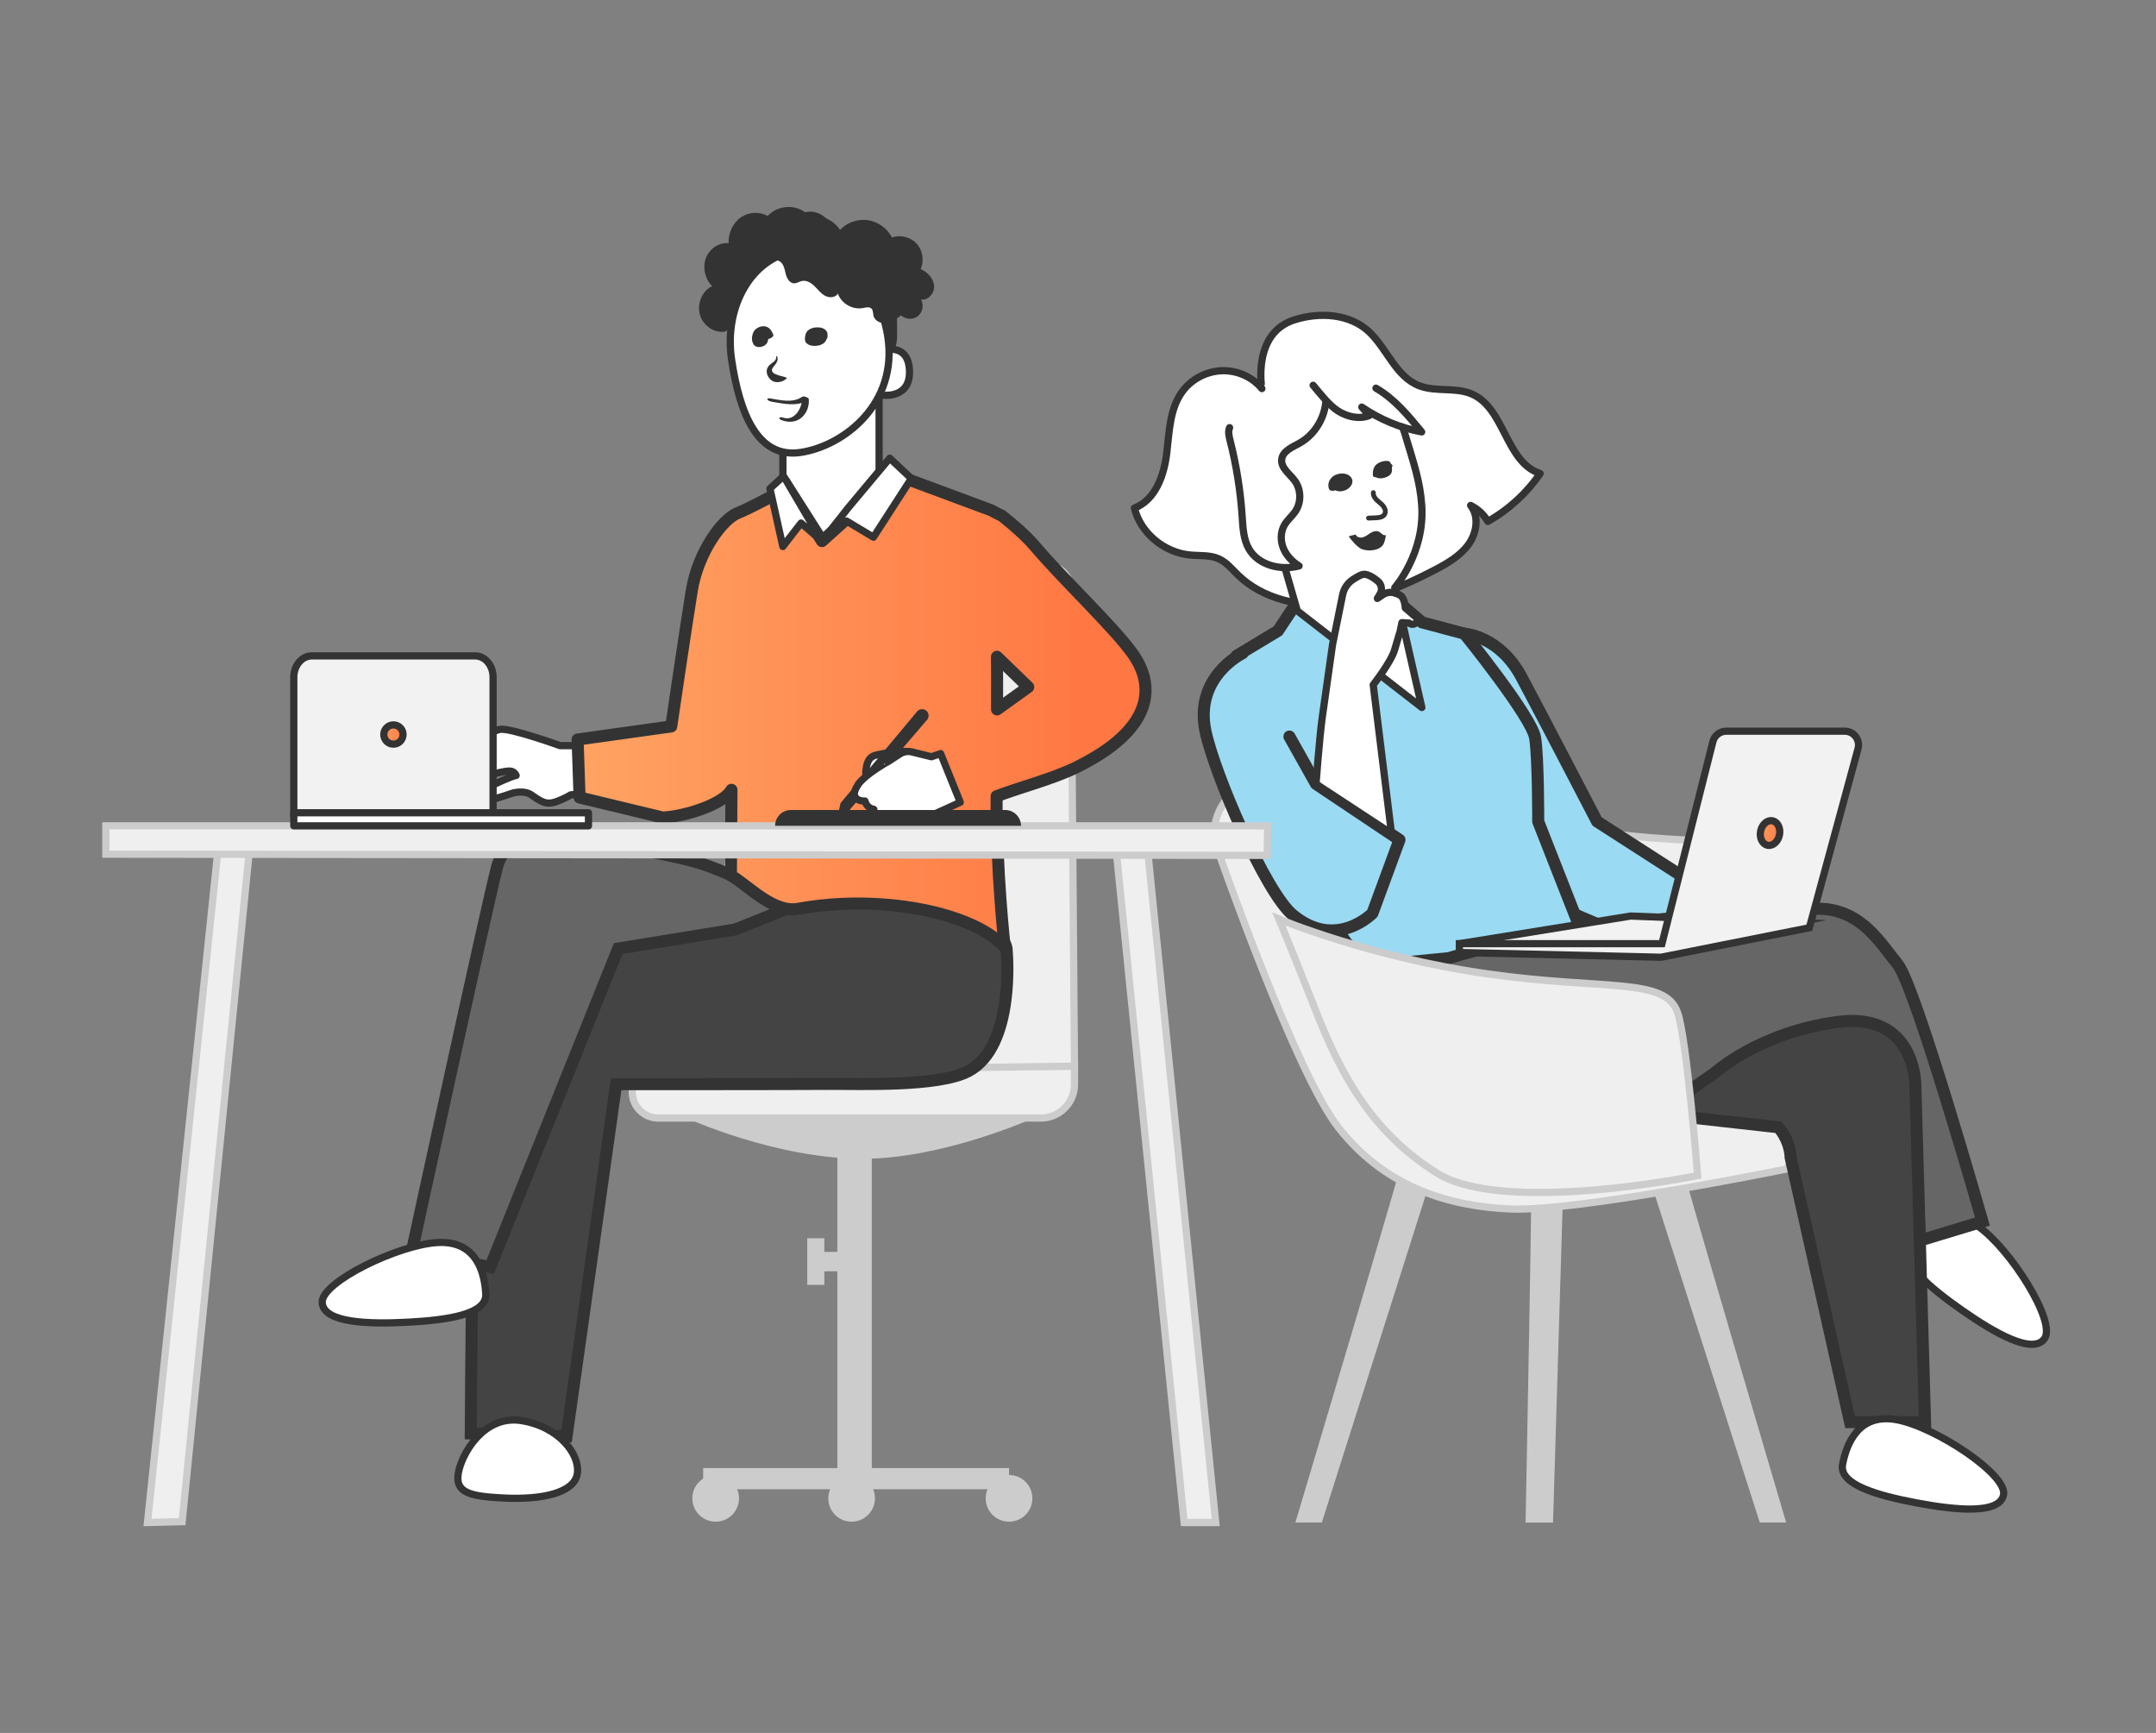 <svg width="448" height="360" viewBox="0 0 448 360" fill="none" xmlns="http://www.w3.org/2000/svg">
<rect x="0" y="0" width="448" height="360" fill="#808080" stroke="none"/>
<path fill-rule="evenodd" clip-rule="evenodd" d="M424.85 278.058C422.42 281.538 414.35 276.848 407.63 272.148C400.91 267.448 394.5 262.068 396.93 258.588C399.36 255.108 404.35 250.078 411.07 254.778C417.79 259.478 427.29 274.578 424.85 278.058Z" fill="white" stroke="#333333" stroke-width="1.5" stroke-miterlimit="10" stroke-linecap="round" stroke-linejoin="round"/>
<path d="M182.67 77.338H162.68V117.898H182.67V77.338Z" fill="white" stroke="#333333" stroke-width="1.5" stroke-miterlimit="10" stroke-linecap="round" stroke-linejoin="round"/>
<path d="M292.41 237.268C292.24 239.108 269.17 316.288 269.17 316.288H274.67L299.17 239.068L292.41 237.268Z" fill="#CCCCCC"/>
<path d="M318.25 235.208C318.58 237.028 317 316.298 317 316.298H322.71L325.17 235.138L318.25 235.208Z" fill="#CCCCCC"/>
<path d="M348.46 238.178C348.63 240.018 371.15 316.288 371.15 316.288H365.67L340.93 239.068L348.46 238.178Z" fill="#CCCCCC"/>
<path d="M253.15 176.928C253.5 177.838 269.17 222.828 278.1 234.218C287.03 245.618 299.35 250.588 314.14 251.158C327.93 251.688 371.23 242.848 371.23 242.848C371.23 242.848 380.99 227.138 381.6 225.598C382.22 224.058 373.28 183.398 369.28 178.158C365.28 172.918 335.09 176.148 327.08 170.528C319.07 164.908 305.52 152.278 297.82 150.738C290.11 149.208 245.92 158.118 253.15 176.928Z" fill="#EFEFEF" stroke="#CCCCCC" stroke-width="1.5"/>
<path d="M304.3 131.638C304.3 131.638 311.54 132.028 316.13 140.608C320.72 149.188 331.85 170.648 331.85 170.648L366.62 193.018L358.22 202.198C358.22 202.198 324.22 189.568 322.82 187.578C321.42 185.578 313.13 159.158 313.13 159.158L303.27 132.428" fill="#9ADAF3"/>
<path d="M304.3 131.638C304.3 131.638 311.54 132.028 316.13 140.608C320.72 149.188 331.85 170.648 331.85 170.648L366.62 193.018L358.22 202.198C358.22 202.198 324.22 189.568 322.82 187.578C321.42 185.578 313.13 159.158 313.13 159.158L303.27 132.428" stroke="#333333" stroke-width="2.5" stroke-miterlimit="10" stroke-linecap="round" stroke-linejoin="round"/>
<path d="M269.09 125.698L265.54 131.058L256.97 136.218L273.62 178.318L276.84 190.678C276.84 190.678 279.83 198.428 285.61 200.558C291.39 202.688 328.62 193.548 328.62 193.548L319.63 170.668C319.63 170.668 319.66 157.598 318.99 153.298C318.33 148.988 304.29 131.638 304.29 131.638L295.48 129.288L290.84 125.308L269.09 125.698Z" fill="#9ADAF3" stroke="#333333" stroke-width="2.5" stroke-miterlimit="10" stroke-linecap="round" stroke-linejoin="round"/>
<path d="M258.21 135.698C258.21 135.698 248.1 140.548 250.49 151.898C252.36 160.818 262.96 185.318 268.56 190.008C277.56 197.548 285.18 189.728 285.18 189.728C285.35 189.228 290.8 174.458 290.8 174.458L273.46 162.858L267.93 153.008" fill="#9ADAF3"/>
<path d="M258.21 135.698C258.21 135.698 248.1 140.548 250.49 151.898C252.36 160.818 262.96 185.318 268.56 190.008C277.56 197.548 285.18 189.728 285.18 189.728C285.35 189.228 290.8 174.458 290.8 174.458L273.46 162.858L267.93 153.008" stroke="#333333" stroke-width="2.5" stroke-miterlimit="10" stroke-linecap="round" stroke-linejoin="round"/>
<path d="M268.93 66.458C274.31 64.748 280.57 65.198 284.55 68.988C288.29 72.558 290.07 78.328 294.99 80.168C298.36 81.428 302.35 80.428 305.68 81.788C312.73 84.658 312.77 96.008 320.02 98.368C317.25 102.438 313.5 105.878 309.16 108.318C308.34 106.898 307.08 105.728 305.58 104.998C307.4 107.288 306.86 110.778 305.09 113.178C303.32 115.578 300.59 117.128 297.91 118.518C291.44 121.868 284.58 124.768 277.34 125.478C270.1 126.188 262.38 124.428 257.29 119.498C256 118.248 254.85 116.778 253.18 116.058C251.37 115.268 249.27 115.488 247.28 115.298C241.83 114.768 237.01 110.698 235.72 105.548C240.13 103.848 241.89 98.698 242.44 94.148C242.99 89.598 243.03 84.648 245.94 80.998C247.87 78.578 250.97 77.058 254.09 77.008C257.21 76.958 260.3 78.368 262.21 80.728C262.19 80.708 260.15 69.248 268.93 66.458Z" fill="white" stroke="#333333" stroke-width="1.5" stroke-miterlimit="10" stroke-linecap="round" stroke-linejoin="round"/>
<path d="M259.76 92.878L258.97 89.768L276.89 81.818C282.53 79.858 290.13 84.188 291.86 89.908C293.77 96.258 295.06 99.908 295.42 104.898C296.14 114.928 289.82 122.078 289.82 122.078L292.47 133.918L295.45 146.978L269.58 126.898L259.76 92.878Z" fill="white" stroke="#333333" stroke-width="1.5" stroke-miterlimit="10" stroke-linecap="round" stroke-linejoin="round"/>
<path d="M275.43 81.058C276.08 85.358 273.83 89.958 270.02 92.068C268.5 92.908 266.53 93.708 266.33 95.428C266.12 97.218 268 98.438 269.06 99.898C270.36 101.688 270.43 104.278 269.23 106.138C268.55 107.188 267.51 107.998 266.89 109.078C266.06 110.518 266.05 112.358 266.68 113.898C267.31 115.438 268.53 116.698 269.94 117.568C266.14 118.558 261.53 117.458 259.54 114.068C258.36 112.048 258.27 109.598 258.11 107.268C257.76 101.948 256.91 96.658 255.6 91.498C255.38 90.618 255.14 89.668 255.5 88.838" fill="white"/>
<path d="M275.43 81.058C276.08 85.358 273.83 89.958 270.02 92.068C268.5 92.908 266.53 93.708 266.33 95.428C266.12 97.218 268 98.438 269.06 99.898C270.36 101.688 270.43 104.278 269.23 106.138C268.55 107.188 267.51 107.998 266.89 109.078C266.06 110.518 266.05 112.358 266.68 113.898C267.31 115.438 268.53 116.698 269.94 117.568C266.14 118.558 261.53 117.458 259.54 114.068C258.36 112.048 258.27 109.598 258.11 107.268C257.76 101.948 256.91 96.658 255.6 91.498C255.38 90.618 255.14 89.668 255.5 88.838" stroke="#333333" stroke-width="1.5" stroke-miterlimit="10" stroke-linecap="round" stroke-linejoin="round"/>
<path d="M272.86 80.038C274.32 81.768 276.15 84.198 278.07 85.398C279.99 86.598 282.45 87.158 284.55 86.318C284.02 85.738 283.5 85.158 282.97 84.568C286.7 87.128 290.97 88.898 295.41 89.728C292.61 86.318 289.73 82.838 285.91 80.638" fill="white"/>
<path d="M272.86 80.038C274.32 81.768 276.15 84.198 278.07 85.398C279.99 86.598 282.45 87.158 284.55 86.318C284.02 85.738 283.5 85.158 282.97 84.568C286.7 87.128 290.97 88.898 295.41 89.728C292.61 86.318 289.73 82.838 285.91 80.638" stroke="#333333" stroke-width="1.5" stroke-miterlimit="10" stroke-linecap="round" stroke-linejoin="round"/>
<path d="M286.46 120.878C286.46 120.878 284.35 118.888 282.98 119.388C282.45 119.578 281.79 119.958 281.18 120.358C280.05 121.088 279.26 122.238 278.99 123.548L276.89 133.928C276.89 133.928 275.4 144.368 274.78 148.838C274.16 153.308 273.46 162.858 273.46 162.858L289.14 173.148L285.34 142.258C285.34 142.258 289.07 137.538 289.81 134.928C290.56 132.318 290.93 131.198 290.93 131.198L291.31 129.348L292.83 129.438C293.51 130.058 294.66 129.498 294.5 128.588C294.48 128.488 294.45 128.408 294.41 128.368C294.09 128.088 292.01 126.308 292.01 126.308C292.01 126.308 291.92 124.358 291.05 123.738C290.7 123.488 290.19 123.298 289.7 123.158C288.9 122.928 288.03 123.088 287.34 123.548L286.2 124.318L286.74 123.428C287.24 122.608 287.13 121.568 286.46 120.878Z" fill="white" stroke="#333333" stroke-width="1.5" stroke-miterlimit="10" stroke-linecap="round" stroke-linejoin="round"/>
<path d="M301.06 199.048C301.06 199.048 312.69 195.308 328.41 193.018C348.94 190.028 375.23 188.348 379.53 188.868C387.12 189.798 390.63 195.718 394.34 200.338C398.04 204.968 411.94 253.768 411.94 253.768L398.93 257.708L397.3 223.258C397.3 223.258 390.69 209.768 374.77 214.018C374.77 214.018 346.22 231.978 338.82 233.828C331.42 235.678 312.36 242.898 299.4 233.088C286.45 223.278 285.61 200.548 285.61 200.548L301.06 199.048Z" fill="#666666" stroke="#333333" stroke-width="2.5"/>
<path d="M344.16 231.348L369.52 234.178C369.52 234.178 371.92 236.628 372.09 240.528L384.43 295.438H400.01L398 225.478C398 225.478 398.15 210.138 381.83 212.298C365.52 214.468 356.25 222.918 356.25 222.918L344.16 231.348Z" fill="#444444" stroke="#333333" stroke-width="2.5"/>
<path d="M265.75 190.918C265.75 190.918 284.66 198.868 309.11 202.318C333.56 205.768 345.96 202.988 348.56 210.268C350.52 215.748 352.75 244.218 352.75 244.218C352.75 244.218 312.69 252.408 298.72 243.768C284.75 235.138 278.33 222.478 273.47 210.118C267.84 195.858 265.75 190.918 265.75 190.918Z" fill="#EFEFEF" stroke="#CCCCCC" stroke-width="1.5"/>
<path d="M373.31 191.648L338.84 190.298L303.27 196.038L345.18 197.418L373.31 191.648Z" fill="#F2F2F2" stroke="#333333" stroke-width="1.5" stroke-miterlimit="10"/>
<path d="M303.27 196.038H345.34L355.93 154.058C356.25 152.788 357.39 151.898 358.7 151.898H383.33C385.21 151.898 386.58 153.688 386.09 155.508L375.97 192.728L345.16 198.858L303.25 197.868V196.038H303.27Z" fill="#F2F2F2" stroke="#333333" stroke-width="1.5" stroke-miterlimit="10"/>
<path d="M142.64 232.258C142.64 232.258 161.2 240.728 179.26 240.728C195.98 240.728 214.69 232.308 214.69 232.308L142.64 232.258Z" fill="#CCCCCC"/>
<path d="M181.15 233.068H173.99V308.088H181.15V233.068Z" fill="#CCCCCC"/>
<path d="M209.67 304.978H146.11V309.378H209.67V304.978Z" fill="#CCCCCC"/>
<path d="M148.71 316.118C151.389 316.118 153.56 313.947 153.56 311.268C153.56 308.589 151.389 306.418 148.71 306.418C146.031 306.418 143.86 308.589 143.86 311.268C143.86 313.947 146.031 316.118 148.71 316.118Z" fill="#CCCCCC"/>
<path d="M181.81 311.268C181.81 313.948 179.64 316.118 176.96 316.118C174.28 316.118 172.11 313.948 172.11 311.268C172.11 308.588 174.28 306.418 176.96 306.418C179.64 306.418 181.81 308.588 181.81 311.268Z" fill="#CCCCCC"/>
<path d="M209.67 316.118C212.349 316.118 214.52 313.947 214.52 311.268C214.52 308.589 212.349 306.418 209.67 306.418C206.991 306.418 204.82 308.589 204.82 311.268C204.82 313.947 206.991 316.118 209.67 316.118Z" fill="#CCCCCC"/>
<path d="M179.26 260.068H169.52V264.098H179.26V260.068Z" fill="#CCCCCC"/>
<path d="M171.29 257.238H167.74V266.918H171.29V257.238Z" fill="#CCCCCC"/>
<path d="M216.29 232.258H136.76C133.79 232.258 131.38 229.848 131.38 226.878C131.38 223.908 133.79 221.498 136.76 221.498H223.27V225.288C223.27 229.138 220.14 232.258 216.29 232.258Z" fill="#EFEFEF" stroke="#CCCCCC" stroke-width="1.5"/>
<path d="M161.32 116.668L217.45 117.358C220.22 117.388 222.46 119.638 222.48 122.408L223.27 221.478L147.65 222.508L156.18 121.318C156.41 118.678 158.65 116.638 161.32 116.668Z" fill="#EFEFEF" stroke="#CCCCCC" stroke-width="1.5"/>
<path d="M157.81 187.778C157.81 187.778 146.82 189.428 135.49 191.538C121.91 194.058 107.46 197.208 105.53 198.738C101.98 201.528 101.22 209.148 99.69 218.538C98.17 227.928 97.82 297.788 97.82 297.788L117.73 298.368L128.03 225.228C128.03 225.228 164.85 225.228 172.42 225.168C178.53 225.128 194.97 225.808 201.21 222.518C211.02 217.348 209.19 197.648 209.19 197.648C209.66 188.508 165.95 180.238 164.76 183.108L157.81 187.778Z" fill="#444444" stroke="#333333" stroke-width="2.5"/>
<path d="M113.78 173.478C113.78 173.478 105.1 172.858 103.23 180.298C100.64 190.598 85.56 260.058 85.56 260.058L101.86 263.208L128.46 197.048L152.78 193.088L162.8 189.078C162.8 189.078 157.14 183.038 145.41 179.308C137.41 176.768 113.78 173.478 113.78 173.478Z" fill="#666666" stroke="#333333" stroke-width="2.5"/>
<path d="M172.37 46.308C171.33 44.528 169.18 43.598 167.33 44.108C164.95 42.378 161.5 42.708 159.52 44.858C157.76 43.908 155.56 44.028 153.93 45.168C152.3 46.298 151.31 48.408 151.4 50.518C149.43 50.328 147.44 51.628 146.69 53.588C145.94 55.548 146.49 58.028 148 59.448C145.95 60.348 144.77 63.078 145.44 65.398C146.11 67.718 148.52 69.308 150.71 68.868L172.01 52.118C173.25 50.558 173.41 48.078 172.37 46.308Z" fill="#333333"/>
<path d="M153.28 61.668C153.28 61.668 155.22 55.788 157.86 54.238C161.05 52.368 162.78 55.898 165.87 54.758C168.97 53.618 172.02 51.828 175.45 54.018C179.21 56.418 177.7 58.428 178.24 62.438C180.43 78.718 183.79 83.108 184.02 75.338C184.05 74.488 186.33 73.628 186.4 70.038C186.48 65.378 186.21 59.748 184.92 56.558C183.83 53.858 182.1 52.078 179.11 50.198C174.38 47.228 168.25 47.648 164.12 48.398C159.98 49.138 152.34 54.568 153.28 61.668Z" fill="#333333"/>
<path d="M182.67 75.138C182.62 73.728 183.74 72.528 185.14 72.548C186.85 72.578 188.81 73.388 188.98 76.898C189.28 83.128 182.96 82.138 182.94 81.968C182.94 81.838 182.78 77.738 182.67 75.138Z" fill="white" stroke="#333333" stroke-width="1.5" stroke-miterlimit="10" stroke-linecap="round" stroke-linejoin="round"/>
<path d="M120.96 154.898H116.37C116.37 154.898 106.02 151.158 103.89 151.518C101.97 151.838 94.96 156.498 93.58 157.428C93.43 157.528 93.31 157.678 93.25 157.848C92.97 158.608 93.34 159.448 94.09 159.758L94.24 159.818L94.18 160.028C94.1 160.288 94.06 160.578 94.07 160.868C94.12 161.858 95.45 162.158 95.95 161.308L95.69 161.778C95.58 161.968 95.53 162.188 95.54 162.408L95.56 162.838C95.59 163.308 95.9 163.718 96.35 163.868C96.78 164.008 97.25 163.888 97.55 163.548C98.44 162.568 100.47 161.138 101.77 160.918C102.93 160.728 104.75 160.168 105.91 160.178C106.5 160.178 107.03 160.548 107.25 161.098C106.48 161.158 102.5 162.968 100.59 163.968C100 164.278 99.56 164.838 99.48 165.498C99.41 166.098 99.71 166.718 100.89 166.438C103.42 165.848 106.57 164.748 106.57 164.748C106.57 164.748 108.92 164.078 110.44 165.148C112.58 166.658 113.56 167.208 115.4 166.598C117.24 165.988 118.59 165.118 118.59 165.118L122.21 164.758C122.22 164.768 125.64 156.208 120.96 154.898Z" fill="white" stroke="#333333" stroke-width="1.5" stroke-miterlimit="10" stroke-linecap="round" stroke-linejoin="round"/>
<path d="M235.3 135.708C231.32 130.168 220.73 120.198 215.11 113.538C212.53 110.478 208.14 107.108 208.14 107.108C207.86 107.018 206.3 106.178 206.04 106.048V106.038L205.94 105.998C205.87 105.968 205.8 105.938 205.73 105.918L186.11 98.628L170.81 112.408L163.01 100.128L160.29 103.148C160.01 103.248 155.67 105.638 153.34 106.558C150.02 107.868 145.05 114.798 143.76 122.618C142.52 130.178 139.48 150.908 139.48 150.908L120.02 153.628L120.43 165.668L137.68 169.828C142.1 169.668 150.27 167.148 151.99 164.078L151.88 181.858C155.6 184.048 160.72 189.748 165.92 188.788C182.52 185.738 201.97 189.328 208.77 196.768C208.77 196.768 206.97 180.648 207.09 165.408C211.88 163.578 218.65 161.838 223.52 159.468C239.7 151.568 240.23 142.568 235.3 135.708ZM207.18 147.378C207.2 142.438 207.19 138.478 207.16 136.438L213.66 142.728L207.18 147.378Z" fill="url(#paint0_linear_1732_4424)" stroke="#333333" stroke-width="2.5" stroke-miterlimit="10" stroke-linecap="round" stroke-linejoin="round"/>
<path d="M170.8 112.398L176.42 105.288L184.88 95.188L189.37 99.408L181.5 111.598L175.9 108.238L170.8 112.398Z" fill="white" stroke="#333333" stroke-width="1.5" stroke-miterlimit="10" stroke-linecap="round" stroke-linejoin="round"/>
<path d="M170.71 112.358L162.82 98.898L159.99 101.498L162.67 113.538L166.45 108.658L170.71 112.358Z" fill="white" stroke="#333333" stroke-width="1.5" stroke-miterlimit="10" stroke-linecap="round" stroke-linejoin="round"/>
<path d="M182.43 156.768C181.99 156.868 181.55 156.978 181.17 157.228C180.25 157.848 180.04 159.098 179.92 160.208C179.88 160.558 179.87 160.968 180.16 161.168C180.4 161.338 180.73 161.258 181.01 161.168C182.9 160.568 184.72 159.768 186.43 158.758C187.34 158.228 188.28 157.558 188.59 156.548L188.65 156.118C186.7 156.028 184.33 156.358 182.43 156.768Z" fill="white" stroke="#333333" stroke-width="1.5" stroke-miterlimit="10" stroke-linecap="round" stroke-linejoin="round"/>
<path d="M192.43 147.598C191.85 147.158 191.03 147.248 190.57 147.798C190.38 148.018 190.16 148.288 189.93 148.568L189.65 148.908C185.36 154.048 174.66 166.828 174.66 166.828L174.18 168.978C174.15 169.108 174.28 169.228 174.41 169.178L176.43 168.378L191.41 150.968L191.92 150.368L192.63 149.548C193.13 148.958 193.04 148.068 192.43 147.598Z" fill="#333333"/>
<path d="M195.45 156.548L193.55 157.208C193.55 157.208 190.65 156.478 189.44 156.198C188.6 155.998 187.72 156.158 186.99 156.628C186.29 157.088 185.34 157.698 184.45 158.278C184.46 158.268 184.48 158.258 184.47 158.248C184.46 158.228 184.07 158.448 183.46 158.828C182.85 159.208 182 159.738 181.11 160.388C180.21 161.038 179.46 161.698 178.95 162.218C178.9 162.268 178.87 162.308 178.83 162.348C178.81 162.368 178.78 162.388 178.78 162.388C178.78 162.388 178.74 162.428 178.69 162.498C178.57 162.638 178.46 162.758 178.38 162.848C178.25 163.008 178.19 163.098 178.2 163.108C178.21 163.118 178.24 163.078 178.3 163.028C177.85 163.698 177.29 164.738 177.64 165.448C178.19 166.568 179.73 166.398 179.73 166.398C179.73 166.398 180.03 167.858 181.57 168.128C181.57 168.128 181.18 168.738 182.63 169.118C184.08 169.498 187.45 169.118 187.45 169.118C187.45 169.118 193.64 169.378 194.24 169.078L199.54 166.668L195.45 156.548Z" fill="white" stroke="#333333" stroke-width="1.5" stroke-miterlimit="10" stroke-linecap="round" stroke-linejoin="round"/>
<path d="M238.39 175.838H232V177.278L246.06 316.288H252.62L238.39 175.838Z" fill="#EFEFEF" stroke="#CCCCCC" stroke-width="1.5"/>
<path d="M45.37 175.838H51.76V177.278L37.85 316.108L30.65 316.288L45.37 175.838Z" fill="#EFEFEF" stroke="#CCCCCC" stroke-width="1.5"/>
<path d="M22 177.448L263.32 177.698L263.41 171.558H22V177.448Z" fill="#EFEFEF" stroke="#CCCCCC" stroke-width="1.5"/>
<path d="M212.16 171.558H161.06C161.06 169.738 162.53 168.268 164.35 168.268H208.87C210.68 168.268 212.16 169.738 212.16 171.558Z" fill="#333333"/>
<path d="M102.46 168.918H61.05V140.688C61.05 138.248 62.73 136.258 64.79 136.258H98.72C100.79 136.258 102.46 138.238 102.46 140.688V168.918Z" fill="#F2F2F2" stroke="#333333" stroke-width="1.5" stroke-miterlimit="10"/>
<path d="M122.28 168.848H61.05V171.558H122.28V168.848Z" fill="white" stroke="#333333" stroke-width="1.5" stroke-miterlimit="10" stroke-linecap="round" stroke-linejoin="round"/>
<path d="M81.75 154.588C82.855 154.588 83.75 153.693 83.75 152.588C83.75 151.484 82.855 150.588 81.75 150.588C80.645 150.588 79.75 151.484 79.75 152.588C79.75 153.693 80.645 154.588 81.75 154.588Z" fill="url(#paint1_linear_1732_4424)" stroke="#333333" stroke-width="1.5" stroke-miterlimit="10" stroke-linecap="round" stroke-linejoin="round"/>
<path d="M369.76 173.438C369.48 174.838 368.38 175.808 367.3 175.598C366.22 175.388 365.56 174.068 365.84 172.668C366.12 171.268 367.22 170.298 368.3 170.508C369.38 170.718 370.04 172.028 369.76 173.438Z" fill="url(#paint2_linear_1732_4424)" stroke="#333333" stroke-width="1.5" stroke-miterlimit="10" stroke-linecap="round" stroke-linejoin="round"/>
<path d="M184.47 69.888C186.65 83.898 175.31 92.658 166.35 93.988C157.39 95.328 153.68 85.838 152.02 74.718C150.36 63.608 156.29 53.508 165.25 52.178C174.21 50.848 182.74 58.788 184.47 69.888Z" fill="white" stroke="#333333" stroke-width="1.5" stroke-miterlimit="10" stroke-linecap="round" stroke-linejoin="round"/>
<path d="M187.36 65.398C186.45 66.138 185.48 66.898 184.33 67.098C183.18 67.308 181.79 66.748 181.51 65.608C181.38 65.098 181.46 64.488 181.09 64.118C180.65 63.678 179.91 63.878 179.29 63.998C177.15 64.398 174.81 63.048 174.1 60.988C173.61 61.858 172.33 61.928 171.45 61.448C170.57 60.978 169.97 60.138 169.25 59.448C168.54 58.748 167.57 58.158 166.6 58.378C166.06 58.498 165.57 58.868 165.01 58.858C164.03 58.848 163.46 57.748 163.24 56.788C163.01 55.828 162.81 54.708 161.94 54.248C161.14 53.818 160.17 54.178 159.28 54.388C158.39 54.588 157.22 54.478 156.92 53.618C156.76 53.168 156.92 52.668 157.14 52.248C158.15 50.338 160.61 49.328 162.67 49.978C163.2 47.468 165.34 45.368 167.87 44.898C170.39 44.428 173.15 45.608 174.55 47.758C176.01 46.208 178.24 45.428 180.35 45.738C182.45 46.048 184.37 47.428 185.33 49.328C187.1 48.708 189.22 49.238 190.48 50.628C191.74 52.018 192.08 54.168 191.3 55.878C192.7 56.538 193.95 57.768 194.1 59.308C194.25 60.848 192.87 62.498 191.36 62.208C192.06 63.358 191.7 65.018 190.59 65.788C189.48 66.548 187.8 66.288 186.98 65.228" fill="#333333"/>
<path d="M160.69 69.518C160.38 68.798 159.95 68.038 159.14 67.838C158.41 67.648 157.58 67.908 157.01 68.398C156.7 68.668 156.51 69.038 156.39 69.428C156.17 70.118 156.2 70.948 156.6 71.568C156.82 71.918 157.22 72.078 157.63 72.098C158.29 72.128 159.05 71.828 159.39 71.238C159.55 70.948 159.64 70.608 159.64 70.278C159.65 69.888 159.6 69.558 159.39 69.218C159.42 69.268 159.45 69.318 159.47 69.368C159.42 69.038 159.17 68.808 158.85 68.718C158.23 68.548 157.42 68.818 157.04 69.338C156.8 69.668 156.8 70.228 157.06 70.548C157.19 70.708 157.46 70.768 157.66 70.778C157.93 70.798 158.27 70.738 158.51 70.618C158.82 70.468 159.4 70.058 159.07 69.658C159.05 69.638 159.04 69.618 159.03 69.598C159.06 69.648 159.09 69.698 159.11 69.748C159.07 69.658 159.06 69.558 159.05 69.468C159.05 69.528 159.05 69.588 159.05 69.638C159.05 69.548 159.06 69.458 159.09 69.378C159.07 69.438 159.04 69.498 159.02 69.558C159.04 69.518 159.05 69.488 159.08 69.458C159.03 69.518 158.99 69.568 158.94 69.628C158.73 69.738 158.52 69.858 158.31 69.968C158.12 69.988 157.93 70.008 157.74 70.028C157.54 69.978 157.48 69.968 157.56 70.008C157.49 69.978 157.42 69.958 157.36 69.928C157.38 69.938 157.39 69.948 157.4 69.958C157.35 69.918 157.3 69.878 157.25 69.838C157.27 69.858 157.29 69.888 157.31 69.908C157.28 69.858 157.25 69.808 157.23 69.758C157.25 69.808 157.27 69.848 157.28 69.898C157.31 69.988 157.35 70.058 157.4 70.138C157.37 70.088 157.34 70.038 157.32 69.988C157.41 70.168 157.45 70.368 157.45 70.568C157.45 70.508 157.45 70.448 157.45 70.398C157.46 70.658 157.42 70.918 157.33 71.158C157.35 71.098 157.38 71.038 157.4 70.978C157.37 71.058 157.33 71.128 157.28 71.198C157.33 71.138 157.37 71.088 157.42 71.028C157.41 71.048 157.39 71.058 157.37 71.078C157.33 71.118 157.35 71.098 157.43 71.028C157.51 70.958 157.6 70.898 157.7 70.858C157.92 70.768 158.17 70.698 158.41 70.728C158.42 70.728 158.7 70.788 158.56 70.748C158.63 70.778 158.7 70.798 158.76 70.828C158.71 70.808 158.66 70.778 158.62 70.748C158.67 70.788 158.72 70.828 158.77 70.868C158.68 70.788 158.61 70.688 158.55 70.578C158.58 70.628 158.61 70.678 158.63 70.728C158.5 70.468 158.45 70.188 158.44 69.898C158.44 69.958 158.44 70.018 158.44 70.068C158.43 69.708 158.49 69.358 158.62 69.018C158.6 69.078 158.57 69.138 158.55 69.198C158.6 69.068 158.67 68.938 158.76 68.828C158.71 68.888 158.67 68.938 158.62 68.998C158.65 68.958 158.82 68.808 158.68 68.918C158.52 69.048 158.67 68.948 158.68 68.928C158.62 68.958 158.56 68.988 158.5 69.028C158.57 68.998 158.55 69.008 158.43 69.048C158.36 69.078 158.29 69.098 158.21 69.108C158.09 69.128 158.06 69.138 158.12 69.128C158.24 69.118 157.82 69.118 157.97 69.128C158.09 69.138 157.83 69.108 157.83 69.108C157.86 69.118 157.91 69.128 157.94 69.138C157.87 69.108 157.8 69.088 157.74 69.058C157.83 69.098 157.92 69.148 158 69.208C157.95 69.168 157.9 69.128 157.85 69.088C158.08 69.278 158.25 69.538 158.4 69.798C158.37 69.748 158.34 69.698 158.32 69.648C158.39 69.788 158.46 69.928 158.52 70.078C158.71 70.528 159.37 70.518 159.77 70.398C160.03 70.318 160.31 70.208 160.49 70.008C160.6 69.908 160.76 69.708 160.69 69.518Z" fill="#333333"/>
<path d="M171.96 69.918C171.96 69.798 171.95 69.678 171.95 69.548C171.95 69.488 171.95 69.438 171.94 69.378C171.94 69.348 171.94 69.318 171.94 69.298C171.94 69.208 171.93 69.178 171.89 69.078C171.86 68.978 171.83 68.908 171.78 68.828C171.7 68.718 171.6 68.608 171.5 68.508C171.47 68.478 171.45 68.458 171.42 68.438C171.15 68.258 170.97 68.178 170.65 68.088C170.64 68.088 170.62 68.078 170.61 68.078C170.54 68.058 170.23 68.008 170.15 68.008C170.14 68.008 170.14 68.008 170.13 68.008C170.04 67.998 169.72 67.998 169.62 68.008C169.61 68.008 169.61 68.008 169.6 68.008C169.59 68.008 169.59 68.008 169.58 68.008C169.45 68.018 169.19 68.048 169.07 68.078C168.92 68.118 168.75 68.168 168.6 68.218C168.59 68.228 168.57 68.228 168.56 68.238C168.25 68.368 168.09 68.478 167.84 68.688C167.81 68.718 167.78 68.738 167.76 68.768C167.68 68.878 167.6 68.988 167.53 69.108C167.49 69.178 167.46 69.248 167.43 69.328C167.4 69.418 167.38 69.508 167.36 69.598C167.33 69.778 167.29 69.948 167.27 70.128C167.25 70.328 167.25 70.538 167.28 70.738C167.28 70.748 167.28 70.758 167.29 70.768C167.3 70.818 167.35 70.998 167.38 71.038C167.39 71.048 167.4 71.068 167.41 71.078C167.48 71.188 167.58 71.278 167.67 71.368C167.69 71.388 167.71 71.408 167.73 71.418C167.82 71.478 167.96 71.568 168.06 71.618C168.07 71.628 168.08 71.628 168.1 71.638C168.22 71.688 168.39 71.748 168.51 71.778C168.52 71.778 168.52 71.778 168.53 71.778C168.57 71.788 168.95 71.848 168.99 71.848C169.08 71.858 169.16 71.848 169.27 71.848C169.38 71.848 169.46 71.858 169.56 71.848C169.6 71.848 170.02 71.788 170.06 71.778C170.07 71.778 170.07 71.778 170.08 71.778C170.21 71.748 170.41 71.688 170.54 71.638C170.55 71.638 170.56 71.628 170.57 71.628C170.58 71.628 170.58 71.618 170.59 71.618C170.7 71.568 170.87 71.488 170.97 71.428C170.98 71.418 170.99 71.408 171.01 71.408C171.11 71.338 171.23 71.248 171.32 71.158C171.34 71.138 171.37 71.108 171.39 71.088C171.48 70.988 171.55 70.868 171.62 70.758C171.64 70.718 171.66 70.688 171.68 70.648C171.72 70.568 171.75 70.478 171.77 70.388C171.82 70.198 171.85 69.998 171.87 69.798C171.84 69.598 171.75 69.428 171.58 69.308C171.37 69.148 171.14 69.048 170.88 68.988C170.72 68.938 170.57 68.888 170.41 68.828C170.18 68.768 169.94 68.748 169.71 68.758C169.46 68.748 169.21 68.768 168.97 68.828C168.75 68.868 168.54 68.938 168.35 69.048C168.17 69.118 168.02 69.228 167.89 69.368C167.83 69.448 167.78 69.538 167.72 69.618C167.64 69.798 167.66 69.978 167.76 70.158C167.83 70.238 167.9 70.308 167.96 70.388C168.17 70.548 168.4 70.648 168.66 70.708C168.82 70.758 168.97 70.808 169.13 70.868C168.8 70.598 168.47 70.328 168.14 70.058C168.14 70.128 168.13 70.198 168.12 70.268C168.14 70.178 168.15 70.088 168.17 69.998C168.14 70.178 168.08 70.348 167.98 70.498C168.04 70.418 168.09 70.328 168.15 70.248C168.11 70.298 168.07 70.348 168.02 70.388C168.11 70.318 168.21 70.238 168.3 70.168C168.28 70.188 168.26 70.198 168.24 70.208C168.36 70.148 168.49 70.088 168.61 70.028C168.59 70.038 168.57 70.048 168.56 70.048C168.71 70.008 168.85 69.958 169 69.918C168.99 69.918 168.98 69.928 168.97 69.928C169.13 69.908 169.3 69.878 169.46 69.858C169.45 69.858 169.43 69.858 169.42 69.858C169.59 69.858 169.75 69.858 169.92 69.858C169.91 69.858 169.9 69.858 169.89 69.858C170.04 69.878 170.19 69.908 170.34 69.928C170.33 69.928 170.32 69.928 170.31 69.918C170.44 69.958 170.57 70.008 170.7 70.048C170.68 70.038 170.66 70.038 170.65 70.028C170.75 70.088 170.85 70.148 170.96 70.208C170.93 70.188 170.9 70.168 170.88 70.138C170.95 70.218 171.02 70.288 171.08 70.368C171.05 70.338 171.03 70.298 171.01 70.268C171.04 70.358 171.07 70.448 171.09 70.528C171.04 70.238 171.05 69.938 171.1 69.648C171.08 69.738 171.07 69.828 171.05 69.918C171.09 69.718 171.14 69.518 171.25 69.348C171.19 69.428 171.14 69.518 171.08 69.598C171.11 69.558 171.14 69.518 171.19 69.478C171.1 69.548 171 69.628 170.91 69.698C170.93 69.678 170.96 69.668 170.98 69.648C170.86 69.708 170.73 69.768 170.61 69.828C170.62 69.818 170.64 69.818 170.65 69.808C170.5 69.848 170.36 69.898 170.21 69.938C170.22 69.938 170.24 69.928 170.25 69.928C170.09 69.948 169.92 69.978 169.76 69.998C169.77 69.998 169.79 69.998 169.8 69.998C169.63 69.998 169.47 69.998 169.3 69.998C169.31 69.998 169.32 69.998 169.33 69.998C169.18 69.978 169.03 69.948 168.88 69.928C168.9 69.928 168.92 69.938 168.94 69.938C168.81 69.898 168.68 69.848 168.55 69.808C168.57 69.818 168.59 69.828 168.61 69.838C168.51 69.778 168.41 69.718 168.3 69.658C168.34 69.688 168.38 69.718 168.41 69.748C168.34 69.668 168.27 69.598 168.21 69.518C168.26 69.578 168.3 69.638 168.33 69.708C168.3 69.618 168.27 69.528 168.25 69.448C168.26 69.678 168.27 69.918 168.28 70.148C168.29 70.308 168.35 70.428 168.47 70.528C168.57 70.668 168.71 70.768 168.88 70.828C169.08 70.918 169.28 70.978 169.5 70.998C169.74 71.048 169.98 71.058 170.23 71.038C170.39 71.018 170.56 70.988 170.72 70.968C171.01 70.908 171.28 70.808 171.53 70.648C171.71 70.498 171.97 70.268 171.96 69.918Z" fill="#333333"/>
<path d="M161.4 73.958C161.65 74.258 161.62 74.718 161.48 75.068C161.35 75.428 161.09 75.738 160.88 75.998C160.66 76.248 160.48 76.498 160.43 76.708C160.38 76.918 160.41 77.088 160.52 77.258C160.63 77.428 160.81 77.578 161.01 77.668C161.21 77.758 161.36 77.818 161.61 77.908C162.08 78.098 162.73 78.168 163.46 78.458L163.49 78.608C162.91 79.128 162.21 79.428 161.35 79.388C160.94 79.368 160.45 79.178 160.11 78.858C159.78 78.538 159.52 78.148 159.39 77.688C159.24 77.238 159.3 76.688 159.54 76.288C159.78 75.888 160.09 75.658 160.36 75.458C160.64 75.258 160.88 75.098 161.06 74.858C161.23 74.628 161.36 74.338 161.26 74.048L161.4 73.958Z" fill="#333333"/>
<path d="M160.29 83.438C162.77 83.858 165.77 84.588 168.01 83.028C167.55 82.878 167.09 82.738 166.63 82.588C166.83 84.598 165.12 87.578 162.75 86.768C162.58 86.708 162.03 86.568 161.94 86.828C161.86 87.088 162.42 87.288 162.56 87.338C164 87.828 165.55 87.718 166.69 86.638C167.71 85.668 168.19 84.268 168.05 82.878C168.03 82.658 167.59 82.498 167.43 82.448C167.21 82.378 166.88 82.298 166.67 82.438C164.74 83.778 162.2 83.128 160.07 82.768C159.9 82.738 159.43 82.668 159.46 82.958C159.5 83.218 160.09 83.398 160.29 83.438Z" fill="#333333"/>
<path d="M278.36 101.068C278.27 100.858 278.23 100.648 278.22 100.418C278.22 100.478 278.22 100.528 278.22 100.588C278.22 100.328 278.27 100.078 278.37 99.838C278.35 99.898 278.32 99.948 278.3 100.008C278.37 99.858 278.45 99.718 278.55 99.598C278.5 99.648 278.46 99.708 278.41 99.758C278.46 99.708 278.5 99.658 278.55 99.608C278.61 99.548 278.72 99.508 278.46 99.668C278.48 99.648 278.51 99.638 278.53 99.618C278.57 99.588 278.71 99.518 278.51 99.618C278.33 99.718 278.43 99.658 278.48 99.638C278.62 99.568 278.16 99.728 278.32 99.688C278.35 99.678 278.38 99.678 278.41 99.668C278.39 99.678 278.06 99.728 278.24 99.698C278.27 99.698 278.29 99.698 278.32 99.688C278.44 99.678 278.01 99.688 278.16 99.698C278.19 99.698 278.23 99.698 278.26 99.698C278.41 99.698 278 99.648 278.14 99.678C278.17 99.688 278.2 99.688 278.24 99.698C278.3 99.708 278.37 99.728 278.43 99.758C278.36 99.738 278.3 99.708 278.23 99.688C278.36 99.738 278.48 99.808 278.6 99.888C278.55 99.848 278.5 99.818 278.45 99.778C278.59 99.888 278.71 100.018 278.8 100.178C278.77 100.128 278.75 100.078 278.72 100.028C278.8 100.178 278.84 100.338 278.85 100.508C278.85 100.448 278.85 100.398 278.85 100.338C278.85 100.498 278.81 100.658 278.75 100.808C278.77 100.748 278.8 100.698 278.82 100.638C278.77 100.758 278.7 100.858 278.62 100.958C278.67 100.908 278.71 100.848 278.76 100.798C278.73 100.838 278.7 100.868 278.67 100.898C278.65 100.918 278.64 100.928 278.62 100.948C278.54 101.028 278.73 100.858 278.73 100.858C278.69 100.878 278.65 100.908 278.62 100.938C278.51 101.008 278.78 100.858 278.77 100.858C278.74 100.868 278.72 100.878 278.69 100.888C278.59 100.938 278.99 100.788 278.88 100.818C278.83 100.828 278.73 100.848 278.95 100.808C279.29 100.748 278.75 100.808 279.07 100.798C279.27 100.788 279.17 100.798 279.12 100.788C279.02 100.778 279.36 100.838 279.26 100.808C279.21 100.798 279.16 100.788 279.11 100.768C279.18 100.788 279.24 100.818 279.31 100.838C279.23 100.808 279.16 100.768 279.09 100.718C279.14 100.758 279.19 100.788 279.24 100.828C279.12 100.738 279.02 100.618 278.95 100.488C278.98 100.538 279 100.588 279.03 100.638C278.95 100.488 278.91 100.318 278.9 100.148C278.9 100.208 278.9 100.258 278.9 100.318C278.9 100.198 278.92 100.088 278.97 99.978C278.95 100.038 278.92 100.088 278.9 100.148C278.93 100.078 278.97 100.018 279.01 99.958C278.96 100.008 278.92 100.068 278.87 100.118C278.9 100.088 278.92 100.068 278.95 100.038C278.79 100.158 278.75 100.188 278.82 100.138C278.91 100.088 278.85 100.118 278.65 100.228C278.76 100.188 278.8 100.198 278.47 100.288C278.49 100.278 278.51 100.278 278.52 100.268C278.63 100.248 278.56 100.258 278.31 100.308C278.42 100.298 278.52 100.338 278.18 100.308C278.21 100.308 278.24 100.308 278.27 100.308C277.95 100.298 278.07 100.278 278.17 100.298C278.21 100.308 278.24 100.318 278.28 100.328C278.21 100.308 278.15 100.278 278.08 100.258C278.16 100.288 278.23 100.328 278.3 100.378C278.25 100.338 278.2 100.308 278.15 100.268C278.22 100.328 278.28 100.388 278.32 100.468C278.29 100.418 278.27 100.368 278.24 100.318C278.27 100.378 278.29 100.438 278.3 100.498C278.34 100.688 278.57 100.788 278.73 100.828C278.98 100.888 279.3 100.868 279.54 100.798C279.8 100.718 280.07 100.618 280.26 100.418C280.39 100.278 280.51 100.118 280.47 99.918C280.37 99.418 279.86 99.108 279.39 99.028C278.52 98.878 277.53 99.138 276.97 99.848C276.65 100.258 276.65 100.828 276.89 101.268C277.22 101.858 277.85 102.098 278.51 102.068C279.35 102.038 280.17 101.658 280.68 100.978C280.98 100.588 281.13 100.018 280.95 99.548C280.78 99.088 280.4 98.738 279.94 98.558C279.19 98.268 278.4 98.308 277.65 98.598C276.96 98.858 276.43 99.378 276.16 100.058C275.97 100.538 275.97 101.118 276.17 101.588C276.36 102.038 277.03 101.998 277.41 101.888C277.67 101.808 277.94 101.708 278.13 101.508C278.27 101.448 278.44 101.248 278.36 101.068Z" fill="#333333"/>
<path d="M288.21 98.018C288.19 97.848 288.18 97.678 288.19 97.518C288.19 97.578 288.18 97.638 288.18 97.698C288.2 97.318 288.28 96.918 288.48 96.588C288.44 96.648 288.41 96.708 288.37 96.768C288.42 96.688 288.47 96.608 288.54 96.548C288.48 96.608 288.41 96.668 288.35 96.728C288.38 96.698 288.41 96.678 288.44 96.648C288.35 96.708 288.26 96.768 288.17 96.818C288.19 96.808 288.21 96.788 288.24 96.778C288.13 96.828 288.02 96.878 287.91 96.928C287.92 96.928 287.93 96.918 287.94 96.918C287.81 96.958 287.69 96.998 287.56 97.048C287.58 97.038 287.59 97.038 287.61 97.038C287.48 97.068 287.35 97.088 287.22 97.118C287.23 97.118 287.23 97.118 287.24 97.118C286.83 97.018 286.43 96.918 286.02 96.818C286.22 97.278 286.38 97.738 286.37 98.238C286.37 98.178 286.38 98.118 286.38 98.058C286.37 98.268 286.34 98.478 286.24 98.668C286.28 98.608 286.31 98.548 286.35 98.488C286.33 98.518 286.31 98.548 286.28 98.578C286.34 98.518 286.41 98.458 286.47 98.398C286.46 98.408 286.45 98.418 286.44 98.428C286.53 98.368 286.62 98.308 286.71 98.258C286.7 98.268 286.69 98.268 286.68 98.278C286.79 98.228 286.9 98.178 287.01 98.128C287 98.128 287 98.128 286.99 98.138C287.12 98.098 287.24 98.058 287.37 98.008C287.36 98.008 287.36 98.008 287.35 98.018C287.48 97.988 287.61 97.968 287.74 97.938C287.73 97.938 287.73 97.938 287.72 97.938C287.84 97.928 287.96 97.918 288.08 97.908C288.07 97.908 288.06 97.908 288.04 97.908C288.15 97.918 288.25 97.918 288.36 97.928C288.35 97.928 288.34 97.928 288.32 97.918C288.41 97.938 288.49 97.958 288.58 97.978C288.56 97.968 288.54 97.968 288.53 97.958C288.59 97.998 288.65 98.028 288.72 98.068C288.66 98.028 288.61 97.978 288.57 97.918C288.6 97.968 288.63 98.018 288.67 98.068C288.55 97.868 288.52 97.628 288.52 97.388C288.52 97.448 288.51 97.508 288.51 97.568C288.52 97.348 288.57 97.118 288.67 96.918C288.63 96.978 288.6 97.038 288.56 97.098C288.59 97.038 288.63 96.998 288.68 96.948C288.62 97.008 288.55 97.068 288.49 97.128C288.51 97.118 288.52 97.098 288.54 97.088C288.45 97.148 288.36 97.208 288.27 97.258C288.29 97.248 288.3 97.238 288.32 97.228C288.21 97.278 288.1 97.328 287.99 97.378C288 97.378 288.01 97.368 288.02 97.368C287.89 97.408 287.77 97.448 287.64 97.498C287.66 97.488 287.67 97.488 287.69 97.488C287.56 97.518 287.43 97.538 287.3 97.568C287.31 97.568 287.32 97.568 287.33 97.568C287.21 97.578 287.09 97.588 286.97 97.598C286.99 97.598 287.01 97.598 287.02 97.598C286.91 97.588 286.81 97.588 286.7 97.578C286.72 97.578 286.74 97.578 286.75 97.588C286.66 97.568 286.58 97.548 286.49 97.528C286.53 97.538 286.56 97.558 286.59 97.578C286.53 97.538 286.47 97.508 286.4 97.468C286.46 97.508 286.5 97.548 286.55 97.598C286.64 97.678 286.75 97.718 286.86 97.738C287.01 97.778 287.16 97.798 287.31 97.788C287.68 97.788 288.1 97.698 288.44 97.548C288.55 97.498 288.66 97.448 288.77 97.398C288.95 97.308 289.1 97.188 289.23 97.038C289.27 96.978 289.3 96.918 289.34 96.858C289.38 96.728 289.35 96.628 289.25 96.538C288.9 96.118 288.24 96.128 287.75 96.198C287.32 96.258 286.89 96.398 286.51 96.618C286.29 96.748 286.05 96.908 285.9 97.138C285.76 97.348 285.67 97.558 285.63 97.808C285.59 98.048 285.58 98.308 285.63 98.538C285.65 98.628 285.68 98.718 285.72 98.808C285.78 98.918 285.84 99.038 285.94 99.118C286.1 99.258 286.3 99.318 286.51 99.348C286.63 99.368 286.76 99.368 286.88 99.368C287.27 99.368 287.7 99.268 288.06 99.118C288.52 98.938 288.96 98.648 289.15 98.178C289.24 97.958 289.25 97.698 289.25 97.468C289.26 96.978 289.1 96.528 288.9 96.078C288.82 95.898 288.67 95.838 288.49 95.788C288.23 95.728 287.94 95.728 287.68 95.768C287 95.878 286.33 96.138 285.84 96.638C285.67 96.818 285.55 97.048 285.46 97.278C285.27 97.758 285.23 98.318 285.29 98.828C285.32 99.038 285.68 99.128 285.83 99.148C286.17 99.198 286.58 99.148 286.9 99.048C287.24 98.948 287.61 98.828 287.88 98.598C288.07 98.418 288.24 98.258 288.21 98.018Z" fill="#333333"/>
<path d="M285.37 102.338C285.31 102.948 285.69 103.508 286.13 103.928C286.57 104.348 287.09 104.688 287.46 105.178C287.83 105.668 288.02 106.358 287.69 106.878C287.33 107.448 286.55 107.538 285.88 107.568C285.38 107.588 284.87 107.608 284.37 107.628" stroke="#333333" stroke-linecap="round" stroke-linejoin="round"/>
<path d="M281.69 111.038C281.9 111.608 282.65 111.788 283.23 111.608C283.81 111.428 284.28 111.028 284.8 110.708C285.32 110.398 285.98 110.188 286.52 110.448C286.78 110.568 286.97 110.788 287.2 110.958C287.43 111.128 287.72 111.258 287.99 111.168C287.89 111.748 287.78 112.348 287.55 112.888C286.88 114.418 284.22 114.668 282.82 113.998C282.01 113.618 280.74 112.178 280.25 111.408" fill="#333333"/>
<path fill-rule="evenodd" clip-rule="evenodd" d="M66.95 270.578C67.17 274.818 76.5 275.108 84.69 274.678C92.88 274.248 101.16 273.078 100.94 268.838C100.72 264.598 99.15 257.688 90.96 258.118C82.78 258.558 66.73 266.338 66.95 270.578Z" fill="white" stroke="#333333" stroke-width="1.5" stroke-miterlimit="10" stroke-linecap="round" stroke-linejoin="round"/>
<path fill-rule="evenodd" clip-rule="evenodd" d="M416.33 310.508C415.54 314.678 406.26 313.718 398.2 312.198C390.14 310.678 382.09 308.408 382.87 304.238C383.66 300.068 386.13 293.428 394.19 294.948C402.25 296.468 417.11 306.328 416.33 310.508Z" fill="white" stroke="#333333" stroke-width="1.5" stroke-miterlimit="10" stroke-linecap="round" stroke-linejoin="round"/>
<path fill-rule="evenodd" clip-rule="evenodd" d="M95.21 306.158C94.59 310.158 97.81 310.858 104.65 311.198C112.58 311.598 119.33 310.158 119.96 306.158C120.58 302.158 116.13 296.328 108.3 295.108C100.47 293.888 95.83 302.158 95.21 306.158Z" fill="white" stroke="#333333" stroke-width="1.5" stroke-miterlimit="10" stroke-linecap="round" stroke-linejoin="round"/>
<defs>
<linearGradient id="paint0_linear_1732_4424" x1="120.012" y1="147.687" x2="238.032" y2="147.687" gradientUnits="userSpaceOnUse">
<stop stop-color="#FFA363"/>
<stop offset="0.913" stop-color="#FF7743"/>
</linearGradient>
<linearGradient id="paint1_linear_1732_4424" x1="79.755" y1="152.592" x2="83.753" y2="152.592" gradientUnits="userSpaceOnUse">
<stop stop-color="#FF985B"/>
<stop offset="1" stop-color="#FF7F49"/>
</linearGradient>
<linearGradient id="paint2_linear_1732_4424" x1="365.851" y1="172.658" x2="369.773" y2="173.434" gradientUnits="userSpaceOnUse">
<stop stop-color="#FF985B"/>
<stop offset="1" stop-color="#FF7F49"/>
</linearGradient>
</defs>
</svg>
